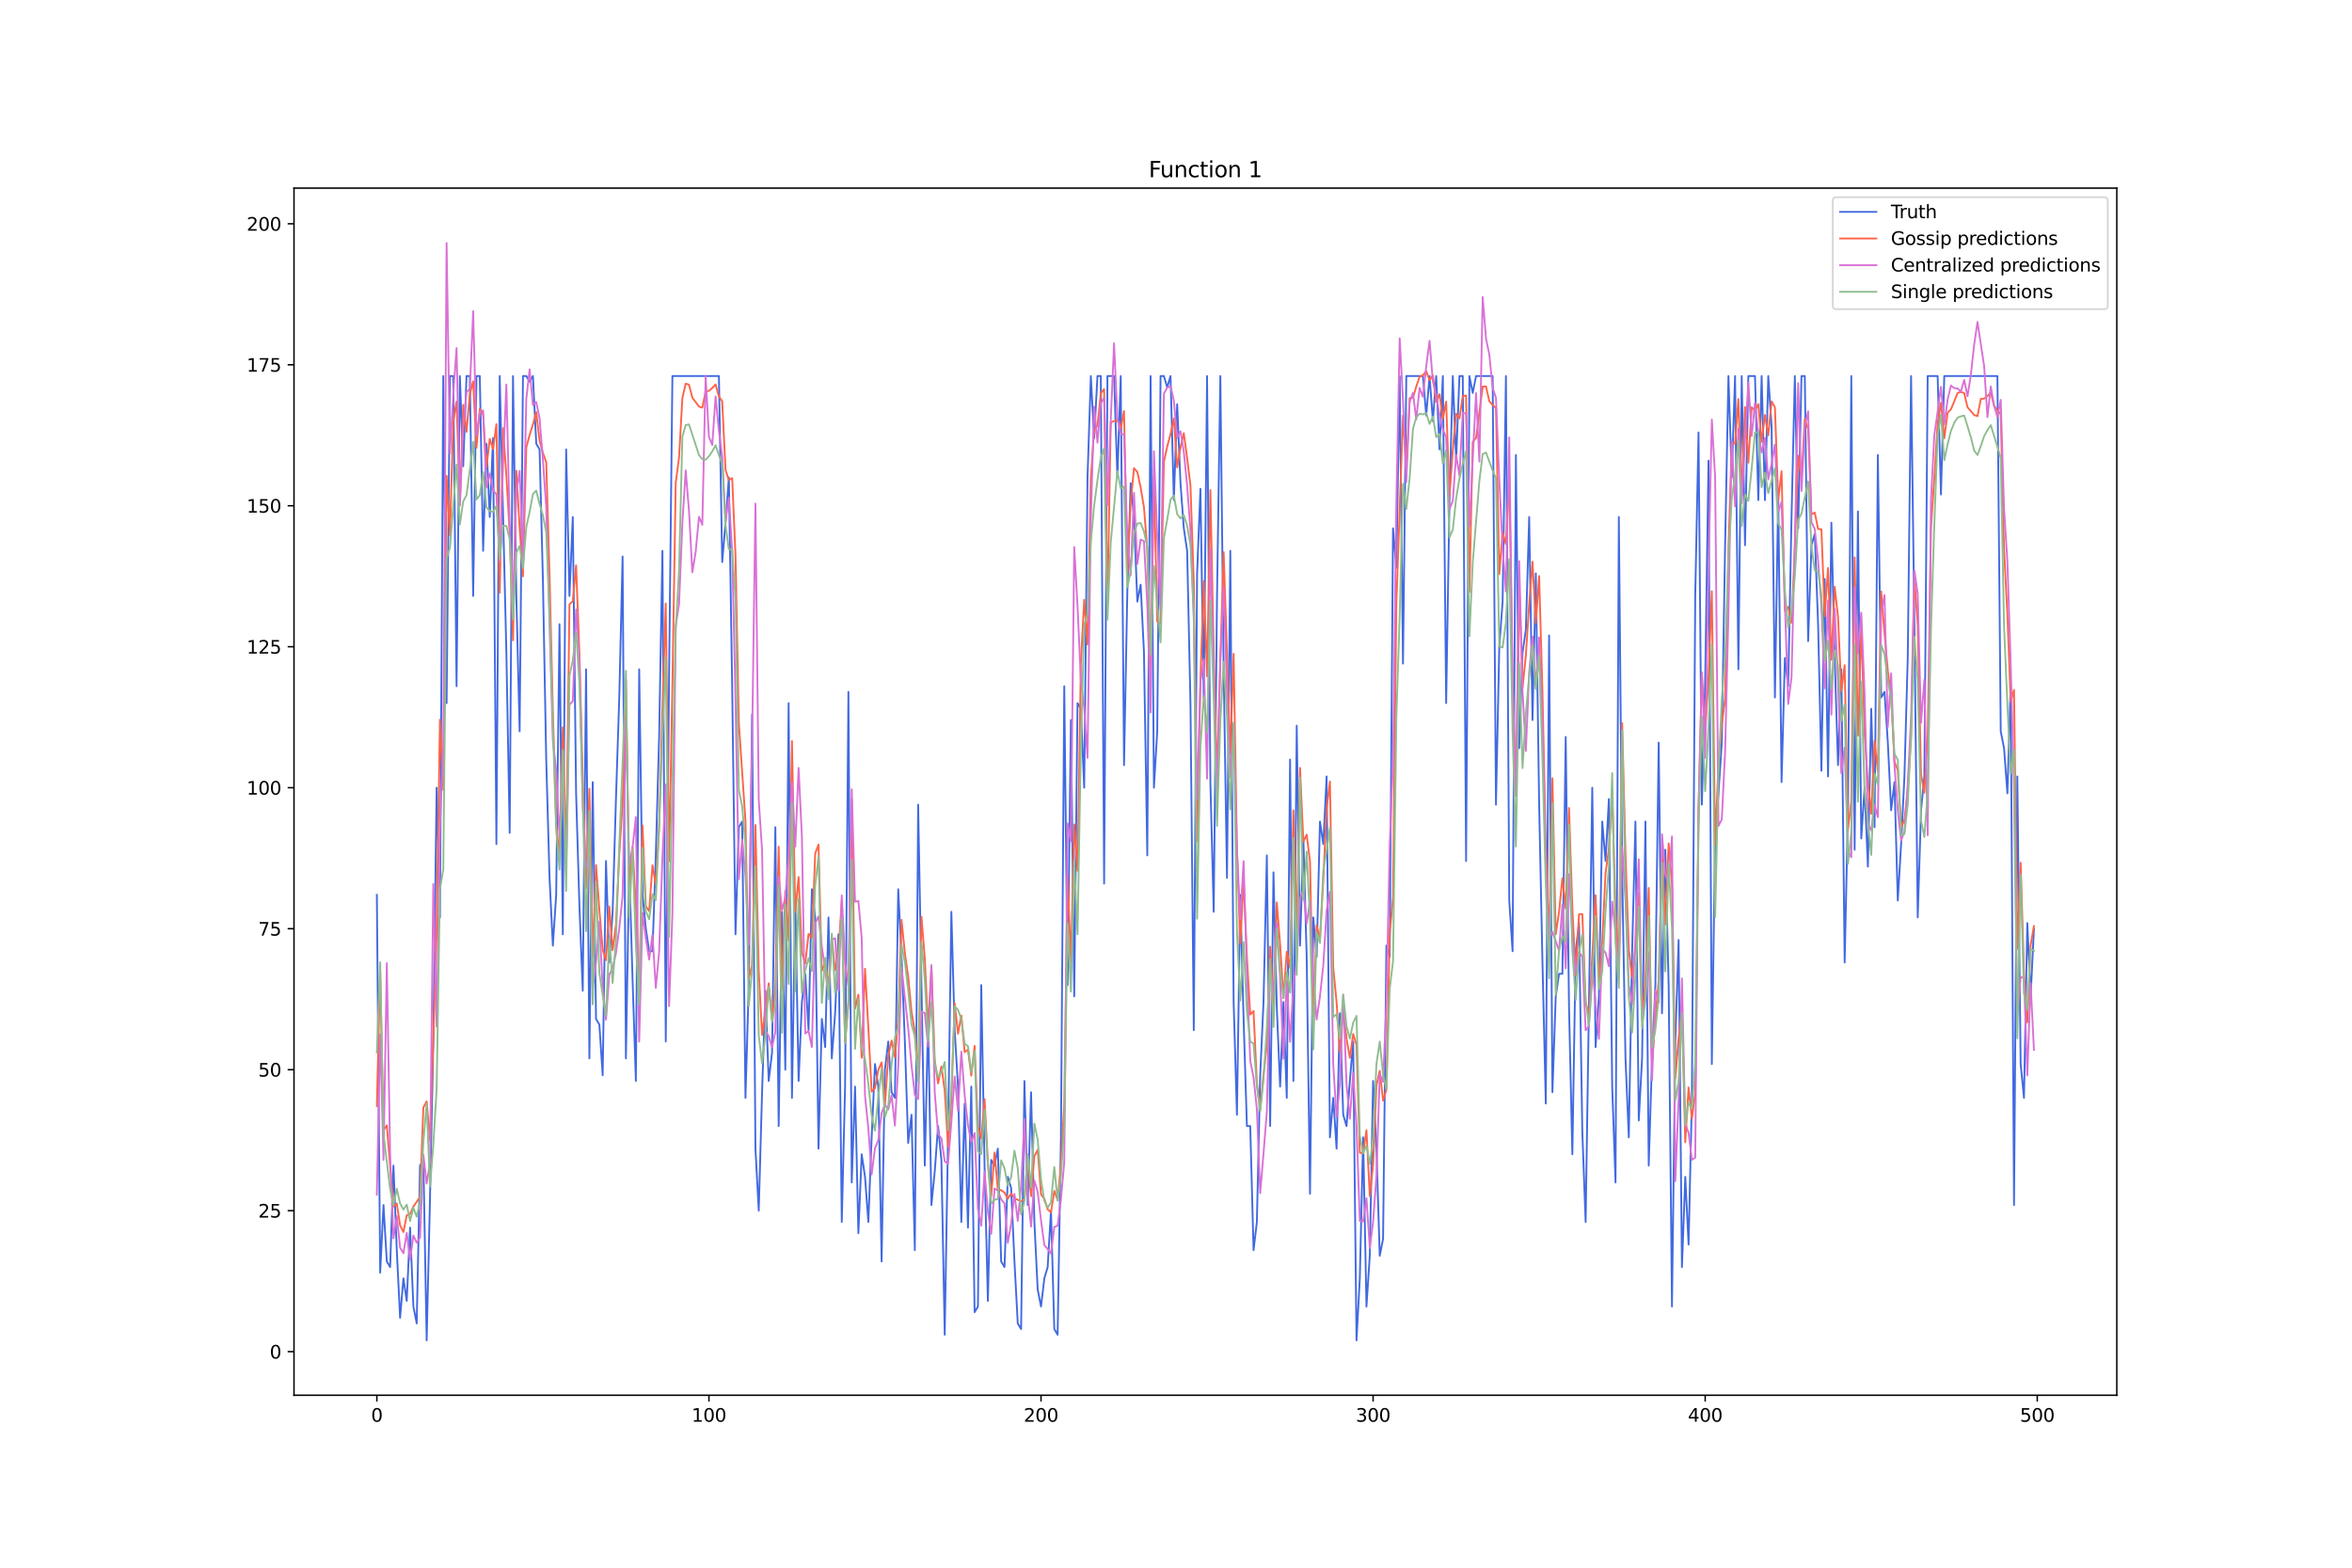 <?xml version="1.0" encoding="utf-8" standalone="no"?>
<!DOCTYPE svg PUBLIC "-//W3C//DTD SVG 1.1//EN"
  "http://www.w3.org/Graphics/SVG/1.1/DTD/svg11.dtd">
<svg xmlns:xlink="http://www.w3.org/1999/xlink" width="1296pt" height="864pt" viewBox="0 0 1296 864" xmlns="http://www.w3.org/2000/svg" version="1.1">
 <defs>
  <style type="text/css">*{stroke-linejoin: round; stroke-linecap: butt}</style>
 </defs>
 <g id="figure_1">
  <g id="patch_1">
   <path d="M 0 864 
L 1296 864 
L 1296 0 
L 0 0 
z
" style="fill: #ffffff"/>
  </g>
  <g id="axes_1">
   <g id="patch_2">
    <path d="M 162 768.96 
L 1166.4 768.96 
L 1166.4 103.68 
L 162 103.68 
z
" style="fill: #ffffff"/>
   </g>
   <g id="matplotlib.axis_1">
    <g id="xtick_1">
     <g id="line2d_1">
      <defs>
       <path id="mea1481d436" d="M 0 0 
L 0 3.5 
" style="stroke: #000000; stroke-width: 0.8"/>
      </defs>
      <g>
       <use xlink:href="#mea1481d436" x="207.655" y="768.96" style="stroke: #000000; stroke-width: 0.8"/>
      </g>
     </g>
     <g id="text_1">
      <!-- 0 -->
      <g transform="translate(204.473 783.558) scale(0.1 -0.1)">
       <defs>
        <path id="DejaVuSans-30" d="M 2034 4250 
Q 1547 4250 1301 3770 
Q 1056 3291 1056 2328 
Q 1056 1369 1301 889 
Q 1547 409 2034 409 
Q 2525 409 2770 889 
Q 3016 1369 3016 2328 
Q 3016 3291 2770 3770 
Q 2525 4250 2034 4250 
z
M 2034 4750 
Q 2819 4750 3233 4129 
Q 3647 3509 3647 2328 
Q 3647 1150 3233 529 
Q 2819 -91 2034 -91 
Q 1250 -91 836 529 
Q 422 1150 422 2328 
Q 422 3509 836 4129 
Q 1250 4750 2034 4750 
z
" transform="scale(0.016)"/>
       </defs>
       <use xlink:href="#DejaVuSans-30"/>
      </g>
     </g>
    </g>
    <g id="xtick_2">
     <g id="line2d_2">
      <g>
       <use xlink:href="#mea1481d436" x="390.639" y="768.96" style="stroke: #000000; stroke-width: 0.8"/>
      </g>
     </g>
     <g id="text_2">
      <!-- 100 -->
      <g transform="translate(381.095 783.558) scale(0.1 -0.1)">
       <defs>
        <path id="DejaVuSans-31" d="M 794 531 
L 1825 531 
L 1825 4091 
L 703 3866 
L 703 4441 
L 1819 4666 
L 2450 4666 
L 2450 531 
L 3481 531 
L 3481 0 
L 794 0 
L 794 531 
z
" transform="scale(0.016)"/>
       </defs>
       <use xlink:href="#DejaVuSans-31"/>
       <use xlink:href="#DejaVuSans-30" x="63.623"/>
       <use xlink:href="#DejaVuSans-30" x="127.246"/>
      </g>
     </g>
    </g>
    <g id="xtick_3">
     <g id="line2d_3">
      <g>
       <use xlink:href="#mea1481d436" x="573.623" y="768.96" style="stroke: #000000; stroke-width: 0.8"/>
      </g>
     </g>
     <g id="text_3">
      <!-- 200 -->
      <g transform="translate(564.079 783.558) scale(0.1 -0.1)">
       <defs>
        <path id="DejaVuSans-32" d="M 1228 531 
L 3431 531 
L 3431 0 
L 469 0 
L 469 531 
Q 828 903 1448 1529 
Q 2069 2156 2228 2338 
Q 2531 2678 2651 2914 
Q 2772 3150 2772 3378 
Q 2772 3750 2511 3984 
Q 2250 4219 1831 4219 
Q 1534 4219 1204 4116 
Q 875 4013 500 3803 
L 500 4441 
Q 881 4594 1212 4672 
Q 1544 4750 1819 4750 
Q 2544 4750 2975 4387 
Q 3406 4025 3406 3419 
Q 3406 3131 3298 2873 
Q 3191 2616 2906 2266 
Q 2828 2175 2409 1742 
Q 1991 1309 1228 531 
z
" transform="scale(0.016)"/>
       </defs>
       <use xlink:href="#DejaVuSans-32"/>
       <use xlink:href="#DejaVuSans-30" x="63.623"/>
       <use xlink:href="#DejaVuSans-30" x="127.246"/>
      </g>
     </g>
    </g>
    <g id="xtick_4">
     <g id="line2d_4">
      <g>
       <use xlink:href="#mea1481d436" x="756.607" y="768.96" style="stroke: #000000; stroke-width: 0.8"/>
      </g>
     </g>
     <g id="text_4">
      <!-- 300 -->
      <g transform="translate(747.063 783.558) scale(0.1 -0.1)">
       <defs>
        <path id="DejaVuSans-33" d="M 2597 2516 
Q 3050 2419 3304 2112 
Q 3559 1806 3559 1356 
Q 3559 666 3084 287 
Q 2609 -91 1734 -91 
Q 1441 -91 1130 -33 
Q 819 25 488 141 
L 488 750 
Q 750 597 1062 519 
Q 1375 441 1716 441 
Q 2309 441 2620 675 
Q 2931 909 2931 1356 
Q 2931 1769 2642 2001 
Q 2353 2234 1838 2234 
L 1294 2234 
L 1294 2753 
L 1863 2753 
Q 2328 2753 2575 2939 
Q 2822 3125 2822 3475 
Q 2822 3834 2567 4026 
Q 2313 4219 1838 4219 
Q 1578 4219 1281 4162 
Q 984 4106 628 3988 
L 628 4550 
Q 988 4650 1302 4700 
Q 1616 4750 1894 4750 
Q 2613 4750 3031 4423 
Q 3450 4097 3450 3541 
Q 3450 3153 3228 2886 
Q 3006 2619 2597 2516 
z
" transform="scale(0.016)"/>
       </defs>
       <use xlink:href="#DejaVuSans-33"/>
       <use xlink:href="#DejaVuSans-30" x="63.623"/>
       <use xlink:href="#DejaVuSans-30" x="127.246"/>
      </g>
     </g>
    </g>
    <g id="xtick_5">
     <g id="line2d_5">
      <g>
       <use xlink:href="#mea1481d436" x="939.591" y="768.96" style="stroke: #000000; stroke-width: 0.8"/>
      </g>
     </g>
     <g id="text_5">
      <!-- 400 -->
      <g transform="translate(930.047 783.558) scale(0.1 -0.1)">
       <defs>
        <path id="DejaVuSans-34" d="M 2419 4116 
L 825 1625 
L 2419 1625 
L 2419 4116 
z
M 2253 4666 
L 3047 4666 
L 3047 1625 
L 3713 1625 
L 3713 1100 
L 3047 1100 
L 3047 0 
L 2419 0 
L 2419 1100 
L 313 1100 
L 313 1709 
L 2253 4666 
z
" transform="scale(0.016)"/>
       </defs>
       <use xlink:href="#DejaVuSans-34"/>
       <use xlink:href="#DejaVuSans-30" x="63.623"/>
       <use xlink:href="#DejaVuSans-30" x="127.246"/>
      </g>
     </g>
    </g>
    <g id="xtick_6">
     <g id="line2d_6">
      <g>
       <use xlink:href="#mea1481d436" x="1122.575" y="768.96" style="stroke: #000000; stroke-width: 0.8"/>
      </g>
     </g>
     <g id="text_6">
      <!-- 500 -->
      <g transform="translate(1113.032 783.558) scale(0.1 -0.1)">
       <defs>
        <path id="DejaVuSans-35" d="M 691 4666 
L 3169 4666 
L 3169 4134 
L 1269 4134 
L 1269 2991 
Q 1406 3038 1543 3061 
Q 1681 3084 1819 3084 
Q 2600 3084 3056 2656 
Q 3513 2228 3513 1497 
Q 3513 744 3044 326 
Q 2575 -91 1722 -91 
Q 1428 -91 1123 -41 
Q 819 9 494 109 
L 494 744 
Q 775 591 1075 516 
Q 1375 441 1709 441 
Q 2250 441 2565 725 
Q 2881 1009 2881 1497 
Q 2881 1984 2565 2268 
Q 2250 2553 1709 2553 
Q 1456 2553 1204 2497 
Q 953 2441 691 2322 
L 691 4666 
z
" transform="scale(0.016)"/>
       </defs>
       <use xlink:href="#DejaVuSans-35"/>
       <use xlink:href="#DejaVuSans-30" x="63.623"/>
       <use xlink:href="#DejaVuSans-30" x="127.246"/>
      </g>
     </g>
    </g>
   </g>
   <g id="matplotlib.axis_2">
    <g id="ytick_1">
     <g id="line2d_7">
      <defs>
       <path id="m188a2e7aac" d="M 0 0 
L -3.5 0 
" style="stroke: #000000; stroke-width: 0.8"/>
      </defs>
      <g>
       <use xlink:href="#m188a2e7aac" x="162" y="744.936" style="stroke: #000000; stroke-width: 0.8"/>
      </g>
     </g>
     <g id="text_7">
      <!-- 0 -->
      <g transform="translate(148.637 748.735) scale(0.1 -0.1)">
       <use xlink:href="#DejaVuSans-30"/>
      </g>
     </g>
    </g>
    <g id="ytick_2">
     <g id="line2d_8">
      <g>
       <use xlink:href="#m188a2e7aac" x="162" y="667.236" style="stroke: #000000; stroke-width: 0.8"/>
      </g>
     </g>
     <g id="text_8">
      <!-- 25 -->
      <g transform="translate(142.275 671.035) scale(0.1 -0.1)">
       <use xlink:href="#DejaVuSans-32"/>
       <use xlink:href="#DejaVuSans-35" x="63.623"/>
      </g>
     </g>
    </g>
    <g id="ytick_3">
     <g id="line2d_9">
      <g>
       <use xlink:href="#m188a2e7aac" x="162" y="589.535" style="stroke: #000000; stroke-width: 0.8"/>
      </g>
     </g>
     <g id="text_9">
      <!-- 50 -->
      <g transform="translate(142.275 593.334) scale(0.1 -0.1)">
       <use xlink:href="#DejaVuSans-35"/>
       <use xlink:href="#DejaVuSans-30" x="63.623"/>
      </g>
     </g>
    </g>
    <g id="ytick_4">
     <g id="line2d_10">
      <g>
       <use xlink:href="#m188a2e7aac" x="162" y="511.835" style="stroke: #000000; stroke-width: 0.8"/>
      </g>
     </g>
     <g id="text_10">
      <!-- 75 -->
      <g transform="translate(142.275 515.634) scale(0.1 -0.1)">
       <defs>
        <path id="DejaVuSans-37" d="M 525 4666 
L 3525 4666 
L 3525 4397 
L 1831 0 
L 1172 0 
L 2766 4134 
L 525 4134 
L 525 4666 
z
" transform="scale(0.016)"/>
       </defs>
       <use xlink:href="#DejaVuSans-37"/>
       <use xlink:href="#DejaVuSans-35" x="63.623"/>
      </g>
     </g>
    </g>
    <g id="ytick_5">
     <g id="line2d_11">
      <g>
       <use xlink:href="#m188a2e7aac" x="162" y="434.134" style="stroke: #000000; stroke-width: 0.8"/>
      </g>
     </g>
     <g id="text_11">
      <!-- 100 -->
      <g transform="translate(135.912 437.933) scale(0.1 -0.1)">
       <use xlink:href="#DejaVuSans-31"/>
       <use xlink:href="#DejaVuSans-30" x="63.623"/>
       <use xlink:href="#DejaVuSans-30" x="127.246"/>
      </g>
     </g>
    </g>
    <g id="ytick_6">
     <g id="line2d_12">
      <g>
       <use xlink:href="#m188a2e7aac" x="162" y="356.434" style="stroke: #000000; stroke-width: 0.8"/>
      </g>
     </g>
     <g id="text_12">
      <!-- 125 -->
      <g transform="translate(135.912 360.233) scale(0.1 -0.1)">
       <use xlink:href="#DejaVuSans-31"/>
       <use xlink:href="#DejaVuSans-32" x="63.623"/>
       <use xlink:href="#DejaVuSans-35" x="127.246"/>
      </g>
     </g>
    </g>
    <g id="ytick_7">
     <g id="line2d_13">
      <g>
       <use xlink:href="#m188a2e7aac" x="162" y="278.733" style="stroke: #000000; stroke-width: 0.8"/>
      </g>
     </g>
     <g id="text_13">
      <!-- 150 -->
      <g transform="translate(135.912 282.532) scale(0.1 -0.1)">
       <use xlink:href="#DejaVuSans-31"/>
       <use xlink:href="#DejaVuSans-35" x="63.623"/>
       <use xlink:href="#DejaVuSans-30" x="127.246"/>
      </g>
     </g>
    </g>
    <g id="ytick_8">
     <g id="line2d_14">
      <g>
       <use xlink:href="#m188a2e7aac" x="162" y="201.033" style="stroke: #000000; stroke-width: 0.8"/>
      </g>
     </g>
     <g id="text_14">
      <!-- 175 -->
      <g transform="translate(135.912 204.832) scale(0.1 -0.1)">
       <use xlink:href="#DejaVuSans-31"/>
       <use xlink:href="#DejaVuSans-37" x="63.623"/>
       <use xlink:href="#DejaVuSans-35" x="127.246"/>
      </g>
     </g>
    </g>
    <g id="ytick_9">
     <g id="line2d_15">
      <g>
       <use xlink:href="#m188a2e7aac" x="162" y="123.332" style="stroke: #000000; stroke-width: 0.8"/>
      </g>
     </g>
     <g id="text_15">
      <!-- 200 -->
      <g transform="translate(135.912 127.131) scale(0.1 -0.1)">
       <use xlink:href="#DejaVuSans-32"/>
       <use xlink:href="#DejaVuSans-30" x="63.623"/>
       <use xlink:href="#DejaVuSans-30" x="127.246"/>
      </g>
     </g>
    </g>
   </g>
   <g id="line2d_16">
    <path d="M 207.655 493.186 
L 209.484 701.424 
L 211.314 664.128 
L 213.144 695.208 
L 214.974 698.316 
L 216.804 642.371 
L 218.634 688.992 
L 220.463 726.288 
L 222.293 704.532 
L 224.123 716.964 
L 225.953 676.56 
L 227.783 720.072 
L 229.613 729.396 
L 231.442 642.371 
L 233.272 639.263 
L 235.102 738.72 
L 236.932 661.02 
L 238.762 573.995 
L 240.592 434.134 
L 242.422 505.619 
L 244.251 207.249 
L 246.081 387.514 
L 247.911 207.249 
L 249.741 207.249 
L 251.571 378.19 
L 253.401 207.249 
L 255.23 256.977 
L 257.06 207.249 
L 258.89 207.249 
L 260.72 328.461 
L 262.55 207.249 
L 264.38 207.249 
L 266.209 303.597 
L 268.039 244.545 
L 269.869 284.949 
L 271.699 241.437 
L 273.529 465.214 
L 275.359 207.249 
L 279.018 359.542 
L 280.848 458.998 
L 282.678 207.249 
L 284.508 328.461 
L 286.338 403.054 
L 288.168 207.249 
L 289.997 207.249 
L 291.827 210.357 
L 293.657 207.249 
L 295.487 244.545 
L 297.317 247.653 
L 299.147 319.137 
L 300.976 418.594 
L 302.806 483.862 
L 304.636 521.159 
L 306.466 493.186 
L 308.296 344.002 
L 310.126 514.943 
L 311.956 247.653 
L 313.785 328.461 
L 315.615 284.949 
L 317.445 437.242 
L 319.275 499.403 
L 321.105 546.023 
L 322.935 368.866 
L 324.764 583.319 
L 326.594 431.026 
L 328.424 561.563 
L 330.254 564.671 
L 332.084 592.643 
L 333.914 474.538 
L 335.743 530.483 
L 337.573 502.511 
L 339.403 440.35 
L 341.233 384.406 
L 343.063 306.705 
L 344.893 583.319 
L 346.723 477.646 
L 348.552 539.807 
L 350.382 595.751 
L 352.212 368.866 
L 354.042 493.186 
L 355.872 511.835 
L 357.702 524.267 
L 359.531 524.267 
L 361.361 471.43 
L 363.191 406.162 
L 365.021 303.597 
L 366.851 573.995 
L 368.681 371.974 
L 370.51 207.249 
L 396.128 207.249 
L 397.958 309.813 
L 399.788 288.057 
L 401.618 263.193 
L 403.448 378.19 
L 405.277 514.943 
L 407.107 455.89 
L 408.937 452.782 
L 410.767 605.075 
L 412.597 542.915 
L 414.427 393.73 
L 416.256 633.047 
L 418.086 667.236 
L 419.916 601.967 
L 421.746 546.023 
L 423.576 595.751 
L 425.406 580.211 
L 427.236 455.89 
L 429.065 620.615 
L 430.895 502.511 
L 432.725 589.535 
L 434.555 387.514 
L 436.385 605.075 
L 438.215 496.294 
L 440.044 595.751 
L 441.874 552.239 
L 443.704 536.699 
L 445.534 567.779 
L 447.364 490.078 
L 449.194 505.619 
L 451.023 633.047 
L 452.853 561.563 
L 454.683 577.103 
L 456.513 505.619 
L 458.343 583.319 
L 460.173 558.455 
L 462.003 514.943 
L 463.832 673.452 
L 465.662 598.859 
L 467.492 381.298 
L 469.322 651.695 
L 471.152 598.859 
L 472.982 679.668 
L 474.811 636.155 
L 476.641 648.587 
L 478.471 673.452 
L 480.301 626.831 
L 482.131 586.427 
L 483.961 598.859 
L 485.79 695.208 
L 487.62 589.535 
L 489.45 573.995 
L 491.28 601.967 
L 493.11 605.075 
L 494.94 490.078 
L 496.77 527.375 
L 498.599 573.995 
L 500.429 629.939 
L 502.259 614.399 
L 504.089 688.992 
L 505.919 443.458 
L 509.578 642.371 
L 511.408 561.563 
L 513.238 664.128 
L 515.068 645.479 
L 516.898 620.615 
L 518.728 639.263 
L 520.557 735.612 
L 522.387 626.831 
L 524.217 502.511 
L 526.047 567.779 
L 527.877 598.859 
L 529.707 673.452 
L 531.536 608.183 
L 533.366 676.56 
L 535.196 598.859 
L 537.026 723.18 
L 538.856 720.072 
L 540.686 542.915 
L 542.516 642.371 
L 544.345 716.964 
L 546.175 639.263 
L 548.005 642.371 
L 549.835 633.047 
L 551.665 695.208 
L 553.495 698.316 
L 555.324 648.587 
L 557.154 654.803 
L 558.984 695.208 
L 560.814 729.396 
L 562.644 732.504 
L 564.474 595.751 
L 566.303 664.128 
L 568.133 601.967 
L 569.963 673.452 
L 571.793 710.748 
L 573.623 720.072 
L 575.453 704.532 
L 577.283 698.316 
L 579.112 667.236 
L 580.942 732.504 
L 582.772 735.612 
L 584.602 626.831 
L 586.432 378.19 
L 588.262 542.915 
L 590.091 396.838 
L 591.921 549.131 
L 593.751 387.514 
L 595.581 390.622 
L 597.411 434.134 
L 599.241 263.193 
L 601.07 207.249 
L 602.9 241.437 
L 604.73 207.249 
L 606.56 207.249 
L 608.39 486.97 
L 610.22 207.249 
L 613.879 207.249 
L 615.709 263.193 
L 617.539 207.249 
L 619.369 421.702 
L 621.199 325.353 
L 623.029 266.301 
L 624.858 284.949 
L 626.688 331.569 
L 628.518 322.245 
L 630.348 359.542 
L 632.178 471.43 
L 634.008 207.249 
L 635.837 434.134 
L 637.667 403.054 
L 639.497 207.249 
L 641.327 207.249 
L 643.157 213.465 
L 644.987 207.249 
L 646.817 275.625 
L 648.646 222.789 
L 650.476 266.301 
L 652.306 291.165 
L 654.136 303.597 
L 655.966 387.514 
L 657.796 567.779 
L 659.625 316.029 
L 661.455 269.409 
L 663.285 384.406 
L 665.115 207.249 
L 666.945 431.026 
L 668.775 502.511 
L 670.604 328.461 
L 672.434 207.249 
L 674.264 368.866 
L 676.094 483.862 
L 677.924 303.597 
L 679.754 552.239 
L 681.583 614.399 
L 683.413 493.186 
L 685.243 561.563 
L 687.073 620.615 
L 688.903 620.615 
L 690.733 688.992 
L 692.563 673.452 
L 694.392 592.643 
L 696.222 552.239 
L 698.052 471.43 
L 699.882 620.615 
L 701.712 480.754 
L 703.542 555.347 
L 705.371 598.859 
L 707.201 552.239 
L 709.031 605.075 
L 710.861 418.594 
L 712.691 595.751 
L 714.521 399.946 
L 716.35 521.159 
L 718.18 462.106 
L 720.01 527.375 
L 721.84 657.911 
L 723.67 505.619 
L 725.5 527.375 
L 727.33 452.782 
L 729.159 465.214 
L 730.989 427.918 
L 732.819 626.831 
L 734.649 605.075 
L 736.479 633.047 
L 738.309 558.455 
L 740.138 614.399 
L 741.968 620.615 
L 743.798 595.751 
L 745.628 573.995 
L 747.458 738.72 
L 749.288 704.532 
L 751.117 626.831 
L 752.947 720.072 
L 754.777 692.1 
L 756.607 595.751 
L 758.437 633.047 
L 760.267 692.1 
L 762.097 682.776 
L 763.926 521.159 
L 765.756 527.375 
L 767.586 291.165 
L 769.416 312.921 
L 771.246 207.249 
L 773.076 365.758 
L 774.905 207.249 
L 784.055 207.249 
L 785.884 229.005 
L 787.714 207.249 
L 789.544 232.113 
L 791.374 207.249 
L 793.204 247.653 
L 795.034 207.249 
L 796.864 387.514 
L 798.693 275.625 
L 800.523 207.249 
L 802.353 253.869 
L 804.183 207.249 
L 806.013 207.249 
L 807.843 474.538 
L 809.672 207.249 
L 811.502 216.573 
L 813.332 207.249 
L 822.481 207.249 
L 824.311 443.458 
L 826.141 356.434 
L 827.971 331.569 
L 829.801 207.249 
L 831.63 496.294 
L 833.46 524.267 
L 835.29 250.761 
L 837.12 412.378 
L 838.95 359.542 
L 840.78 347.11 
L 842.61 284.949 
L 844.439 396.838 
L 846.269 316.029 
L 848.099 443.458 
L 849.929 530.483 
L 851.759 608.183 
L 853.589 350.218 
L 855.418 601.967 
L 857.248 549.131 
L 859.078 536.699 
L 860.908 536.699 
L 862.738 406.162 
L 864.568 555.347 
L 866.397 636.155 
L 868.227 524.267 
L 870.057 508.727 
L 871.887 623.723 
L 873.717 673.452 
L 877.377 434.134 
L 879.206 577.103 
L 881.036 549.131 
L 882.866 452.782 
L 884.696 474.538 
L 886.526 440.35 
L 888.356 598.859 
L 890.185 651.695 
L 892.015 284.949 
L 893.845 480.754 
L 895.675 583.319 
L 897.505 626.831 
L 899.335 524.267 
L 901.164 452.782 
L 902.994 617.507 
L 904.824 583.319 
L 906.654 452.782 
L 908.484 642.371 
L 910.314 583.319 
L 912.144 542.915 
L 913.973 409.27 
L 915.803 558.455 
L 917.633 468.322 
L 919.463 542.915 
L 921.293 720.072 
L 923.123 573.995 
L 924.952 518.051 
L 926.782 698.316 
L 928.612 648.587 
L 930.442 685.884 
L 932.272 605.075 
L 934.102 328.461 
L 935.931 238.329 
L 937.761 443.458 
L 939.591 375.082 
L 941.421 253.869 
L 943.251 586.427 
L 945.081 462.106 
L 946.911 437.242 
L 948.74 409.27 
L 950.57 300.489 
L 952.4 207.249 
L 954.23 263.193 
L 956.06 207.249 
L 957.89 368.866 
L 959.719 207.249 
L 961.549 300.489 
L 963.379 207.249 
L 967.039 207.249 
L 968.869 275.625 
L 970.698 207.249 
L 972.528 275.625 
L 974.358 207.249 
L 976.188 235.221 
L 978.018 384.406 
L 979.848 272.517 
L 981.678 431.026 
L 983.507 362.65 
L 985.337 378.19 
L 987.167 284.949 
L 988.997 207.249 
L 990.827 291.165 
L 992.657 207.249 
L 994.486 207.249 
L 996.316 353.326 
L 998.146 300.489 
L 999.976 294.273 
L 1001.806 344.002 
L 1003.636 424.81 
L 1005.465 319.137 
L 1007.295 427.918 
L 1009.125 288.057 
L 1010.955 362.65 
L 1012.785 421.702 
L 1014.615 368.866 
L 1016.444 530.483 
L 1018.274 446.566 
L 1020.104 207.249 
L 1021.934 468.322 
L 1023.764 281.841 
L 1025.594 462.106 
L 1027.424 434.134 
L 1029.253 477.646 
L 1031.083 390.622 
L 1032.913 455.89 
L 1034.743 250.761 
L 1036.573 384.406 
L 1038.403 381.298 
L 1040.232 409.27 
L 1042.062 446.566 
L 1043.892 431.026 
L 1045.722 496.294 
L 1047.552 465.214 
L 1049.382 427.918 
L 1051.211 362.65 
L 1053.041 207.249 
L 1054.871 344.002 
L 1056.701 505.619 
L 1058.531 446.566 
L 1060.361 427.918 
L 1062.191 207.249 
L 1067.68 207.249 
L 1069.51 272.517 
L 1071.34 207.249 
L 1100.617 207.249 
L 1102.447 403.054 
L 1104.277 412.378 
L 1106.107 437.242 
L 1107.937 378.19 
L 1109.766 664.128 
L 1111.596 427.918 
L 1113.426 586.427 
L 1115.256 605.075 
L 1117.086 508.727 
L 1118.916 549.131 
L 1120.745 511.835 
L 1120.745 511.835 
" clip-path="url(#p9f637f1045)" style="fill: none; stroke: #4169e1; stroke-linecap: square"/>
   </g>
   <g id="line2d_17">
    <path d="M 207.655 609.621 
L 209.484 535.358 
L 211.314 622.95 
L 213.144 620.187 
L 216.804 664.979 
L 218.634 663.213 
L 220.463 675.342 
L 222.293 679.041 
L 224.123 669.789 
L 225.953 669.085 
L 227.783 665.011 
L 231.442 659.636 
L 233.272 610.393 
L 235.102 607.023 
L 236.932 628.362 
L 238.762 572.852 
L 240.592 512.44 
L 242.422 396.647 
L 244.251 435.318 
L 246.081 262.254 
L 247.911 295.108 
L 249.741 232.46 
L 251.571 221.285 
L 253.401 278.163 
L 255.23 223.146 
L 257.06 237.991 
L 258.89 217.158 
L 260.72 210.132 
L 262.55 246.776 
L 264.38 225.382 
L 266.209 228.551 
L 268.039 257.598 
L 269.869 241.879 
L 271.699 247.47 
L 273.529 233.745 
L 275.359 326.707 
L 277.189 235.939 
L 279.018 262.034 
L 280.848 293.716 
L 282.678 352.913 
L 284.508 259.477 
L 286.338 290.816 
L 288.168 317.644 
L 289.997 246.627 
L 291.827 239.747 
L 293.657 233.936 
L 295.487 227.12 
L 297.317 242.967 
L 299.147 249.533 
L 300.976 254.779 
L 302.806 316.946 
L 304.636 391.337 
L 306.466 454.318 
L 308.296 471.619 
L 310.126 400.898 
L 311.956 472.046 
L 313.785 333.059 
L 315.615 331.377 
L 317.445 311.609 
L 319.275 360.322 
L 321.105 429.292 
L 322.935 489.485 
L 324.764 434.67 
L 326.594 527.368 
L 328.424 476.764 
L 330.254 501.354 
L 332.084 523.364 
L 333.914 529.224 
L 335.743 499.604 
L 337.573 523.699 
L 339.403 509.66 
L 341.233 470.863 
L 343.063 442.878 
L 344.893 374.69 
L 346.723 487.864 
L 348.552 466.757 
L 350.382 498.678 
L 352.212 551.489 
L 354.042 454.87 
L 355.872 499.482 
L 357.702 502.138 
L 359.531 476.88 
L 361.361 487.674 
L 363.191 454.956 
L 365.021 390.531 
L 366.851 332.595 
L 368.681 474.696 
L 370.51 378.163 
L 372.34 266.127 
L 374.17 252.063 
L 376 219.437 
L 377.83 211.447 
L 379.66 212.005 
L 381.489 219.147 
L 385.149 224.048 
L 386.979 224.684 
L 388.809 215.781 
L 390.639 215.439 
L 392.469 213.828 
L 394.298 211.838 
L 396.128 218.511 
L 397.958 221.194 
L 399.788 259.061 
L 401.618 264.592 
L 403.448 263.526 
L 405.277 306.28 
L 407.107 398.369 
L 410.767 452.373 
L 412.597 539.414 
L 414.427 531.841 
L 416.256 454.664 
L 418.086 535.102 
L 419.916 570.39 
L 421.746 556.721 
L 423.576 541.934 
L 425.406 561.567 
L 427.236 543.696 
L 429.065 466.624 
L 430.895 545.66 
L 432.725 491.078 
L 434.555 518.461 
L 436.385 408.424 
L 438.215 502.55 
L 440.044 483.382 
L 441.874 525.076 
L 443.704 531.023 
L 445.534 514.709 
L 447.364 516.883 
L 449.194 470.39 
L 451.023 465.45 
L 452.853 535.143 
L 454.683 530.218 
L 456.513 543.421 
L 458.343 516.76 
L 460.173 534.783 
L 462.003 524.9 
L 463.832 496.583 
L 465.662 574.273 
L 467.492 553.085 
L 469.322 440.388 
L 471.152 555.886 
L 472.982 548.194 
L 474.811 582.961 
L 476.641 533.904 
L 478.471 566.413 
L 480.301 601.642 
L 482.131 599.747 
L 483.961 589.663 
L 485.79 585.513 
L 487.62 609.101 
L 489.45 582.073 
L 491.28 573.463 
L 493.11 582.702 
L 494.94 561.251 
L 496.77 506.952 
L 498.599 525.282 
L 500.429 538.118 
L 502.259 557.488 
L 504.089 568.817 
L 505.919 592.54 
L 507.749 505.308 
L 509.578 528.322 
L 511.408 566.483 
L 513.238 532.644 
L 515.068 584.406 
L 516.898 597.116 
L 518.728 587.785 
L 520.557 600.904 
L 522.387 632.095 
L 524.217 606.58 
L 526.047 553.006 
L 527.877 569.673 
L 529.707 559.699 
L 531.536 579.857 
L 533.366 578.477 
L 535.196 592.824 
L 537.026 576.404 
L 538.856 621.149 
L 540.686 627.323 
L 542.516 605.722 
L 544.345 640.89 
L 546.175 659.411 
L 548.005 635.174 
L 549.835 655.634 
L 551.665 655.962 
L 553.495 657.264 
L 555.324 660.648 
L 557.154 657.767 
L 558.984 660.398 
L 562.644 662.078 
L 564.474 660.901 
L 566.303 638.494 
L 568.133 659.258 
L 569.963 637.168 
L 571.793 633.766 
L 573.623 658.275 
L 575.453 660.679 
L 577.283 666.516 
L 579.112 668.18 
L 580.942 656.378 
L 582.772 661.388 
L 584.602 641.968 
L 586.432 607.964 
L 588.262 481.996 
L 590.091 530.474 
L 591.921 454.353 
L 593.751 479.91 
L 595.581 365.734 
L 597.411 330.536 
L 599.241 355.186 
L 601.07 263.336 
L 602.9 237.148 
L 604.73 234.57 
L 606.56 216.775 
L 608.39 214.426 
L 610.22 333.224 
L 612.05 232.853 
L 613.879 232.028 
L 615.709 231.571 
L 617.539 236.27 
L 619.369 226.55 
L 621.199 316.546 
L 623.029 276.871 
L 624.858 258.015 
L 626.688 260.1 
L 628.518 268.613 
L 630.348 279.631 
L 632.178 302.699 
L 634.008 372.973 
L 635.837 262.678 
L 637.667 342.556 
L 639.497 343.736 
L 641.327 254.514 
L 643.157 246.118 
L 644.987 239.204 
L 646.817 230.617 
L 648.646 257.62 
L 650.476 246.56 
L 652.306 238.723 
L 654.136 252.541 
L 655.966 267.527 
L 657.796 320.808 
L 659.625 463.621 
L 661.455 375.129 
L 663.285 320.267 
L 665.115 372.768 
L 666.945 270.089 
L 668.775 360.071 
L 670.604 428.575 
L 672.434 362.781 
L 674.264 304.336 
L 677.924 415.414 
L 679.754 360.331 
L 681.583 467.373 
L 683.413 520.157 
L 685.243 485.079 
L 687.073 527.151 
L 688.903 559.182 
L 690.733 557.201 
L 692.563 596.843 
L 694.392 611.47 
L 696.222 592.161 
L 698.052 576.547 
L 699.882 521.731 
L 701.712 552.916 
L 703.542 497.367 
L 705.371 520.622 
L 707.201 550.099 
L 709.031 524.551 
L 710.861 533.522 
L 712.691 446.641 
L 714.521 514.317 
L 716.35 423.207 
L 718.18 463.818 
L 720.01 460.007 
L 721.84 474.777 
L 723.67 561.887 
L 725.5 510.059 
L 727.33 517.599 
L 729.159 485.097 
L 730.989 445.623 
L 732.819 430.733 
L 734.649 533.194 
L 736.479 552.373 
L 738.309 579.827 
L 740.138 554.521 
L 741.968 572.456 
L 743.798 583.05 
L 745.628 569.87 
L 747.458 575.797 
L 749.288 635.397 
L 751.117 635.441 
L 752.947 622.862 
L 754.777 659.171 
L 756.607 641.698 
L 758.437 598.156 
L 760.267 590.165 
L 762.097 606.525 
L 763.926 600.588 
L 765.756 514.485 
L 767.586 494.429 
L 769.416 332.642 
L 773.076 229.041 
L 774.905 258.379 
L 776.735 219.459 
L 778.565 219.182 
L 780.395 213.032 
L 782.225 207.595 
L 784.055 206.821 
L 785.884 204.558 
L 787.714 209.547 
L 789.544 206.881 
L 791.374 221.42 
L 793.204 217.307 
L 795.034 230.787 
L 796.864 221.332 
L 798.693 273.201 
L 800.523 248.04 
L 802.353 228.011 
L 804.183 230.598 
L 806.013 218.307 
L 807.843 217.973 
L 809.672 326.316 
L 811.502 243.655 
L 813.332 241.369 
L 816.992 213.044 
L 818.822 212.983 
L 820.651 221.141 
L 822.481 223.174 
L 824.311 224.942 
L 826.141 316.389 
L 827.971 293.649 
L 829.801 299.848 
L 831.63 261.485 
L 833.46 378.099 
L 835.29 438.677 
L 837.12 323.445 
L 838.95 379.086 
L 840.78 361.327 
L 842.61 333.025 
L 844.439 309.54 
L 846.269 343.321 
L 848.099 317.458 
L 849.929 381.394 
L 851.759 465.585 
L 853.589 518.523 
L 855.418 428.902 
L 857.248 514.96 
L 859.078 502.475 
L 860.908 483.984 
L 862.738 500.672 
L 864.568 445.301 
L 866.397 500.195 
L 868.227 537.56 
L 870.057 503.925 
L 871.887 503.755 
L 873.717 551.894 
L 875.547 560.129 
L 879.206 493.402 
L 881.036 541.074 
L 882.866 519.214 
L 884.696 481.031 
L 886.526 468.035 
L 888.356 437.894 
L 890.185 502.182 
L 892.015 531.001 
L 893.845 398.563 
L 895.675 470.864 
L 897.505 523.542 
L 899.335 538.627 
L 901.164 522.561 
L 902.994 492.2 
L 904.824 562.168 
L 906.654 539.835 
L 908.484 489.396 
L 910.314 585.999 
L 912.144 561.33 
L 913.973 540.167 
L 915.803 468.934 
L 917.633 509.498 
L 919.463 464.81 
L 921.293 486.765 
L 923.123 594.43 
L 924.952 572.307 
L 926.782 555.862 
L 928.612 629.565 
L 930.442 599.32 
L 932.272 616.518 
L 934.102 602.304 
L 935.931 445.937 
L 937.761 371.838 
L 939.591 402.974 
L 941.421 373.755 
L 943.251 325.851 
L 945.081 465.58 
L 946.911 420.33 
L 948.74 398.943 
L 950.57 385.476 
L 952.4 302.91 
L 954.23 244.593 
L 956.06 244.387 
L 957.89 219.933 
L 959.719 272.782 
L 961.549 224.314 
L 963.379 254.994 
L 965.209 224.449 
L 967.039 226.335 
L 968.869 222.735 
L 970.698 243.554 
L 972.528 228.718 
L 974.358 239.978 
L 976.188 221.21 
L 978.018 224.5 
L 979.848 275.636 
L 981.678 259.724 
L 983.507 336.519 
L 985.337 334.41 
L 987.167 343.304 
L 988.997 301.424 
L 990.827 251.193 
L 992.657 264.106 
L 994.486 230.943 
L 996.316 236.491 
L 998.146 283.477 
L 999.976 282.502 
L 1001.806 291.533 
L 1003.636 291.72 
L 1005.465 339.6 
L 1007.295 313.055 
L 1009.125 363.606 
L 1010.955 323.389 
L 1012.785 339.952 
L 1014.615 380.873 
L 1016.444 366.583 
L 1018.274 457.186 
L 1020.104 441.424 
L 1021.934 307.186 
L 1023.764 405.504 
L 1025.594 345.608 
L 1027.424 404.695 
L 1029.253 431.156 
L 1031.083 448.56 
L 1032.913 408.299 
L 1034.743 425.231 
L 1036.573 325.993 
L 1038.403 349.128 
L 1040.232 369.666 
L 1042.062 384.128 
L 1043.892 419.727 
L 1045.722 424.524 
L 1047.552 456.082 
L 1049.382 451.915 
L 1051.211 435.626 
L 1053.041 406.606 
L 1054.871 318.606 
L 1056.701 343.685 
L 1058.531 426.738 
L 1060.361 436.934 
L 1062.191 406.834 
L 1064.02 290.391 
L 1065.85 263.587 
L 1067.68 233.321 
L 1069.51 222.029 
L 1071.34 241.536 
L 1073.17 227.385 
L 1074.999 225.561 
L 1076.829 221.231 
L 1078.659 216.579 
L 1080.489 216.016 
L 1082.319 216.672 
L 1084.149 224.452 
L 1087.808 228.717 
L 1089.638 229.361 
L 1091.468 219.832 
L 1093.298 219.691 
L 1095.128 218.294 
L 1096.958 216.28 
L 1098.787 223.679 
L 1102.447 228.289 
L 1104.277 302.807 
L 1106.107 338.453 
L 1107.937 386.74 
L 1109.766 380.185 
L 1111.596 522.879 
L 1113.426 475.495 
L 1115.256 536.41 
L 1117.086 563.484 
L 1118.916 520.959 
L 1120.745 510.368 
L 1120.745 510.368 
" clip-path="url(#p9f637f1045)" style="fill: none; stroke: #ff6347; stroke-linecap: square"/>
   </g>
   <g id="line2d_18">
    <path d="M 207.655 658.375 
L 209.484 569.988 
L 211.314 639.254 
L 213.144 530.794 
L 214.974 636.51 
L 216.804 682.47 
L 218.634 670.217 
L 220.463 687.633 
L 222.293 690.727 
L 224.123 679.417 
L 225.953 694.274 
L 227.783 680.959 
L 229.613 684.905 
L 231.442 682.108 
L 233.272 636.343 
L 235.102 652.285 
L 236.932 640.613 
L 238.762 487.255 
L 240.592 565.815 
L 242.422 456.335 
L 244.251 410.96 
L 246.081 133.92 
L 247.911 249.974 
L 249.741 217.451 
L 251.571 191.776 
L 253.401 278.727 
L 255.23 235.678 
L 257.06 216.196 
L 258.89 214.399 
L 260.72 171.525 
L 262.55 240.073 
L 264.38 227.082 
L 266.209 226.197 
L 268.039 268.559 
L 269.869 260.952 
L 271.699 270.262 
L 273.529 272.352 
L 275.359 309.066 
L 277.189 256.392 
L 279.018 211.915 
L 280.848 288.754 
L 282.678 330.717 
L 284.508 271.359 
L 286.338 259.502 
L 288.168 307.681 
L 289.997 219.938 
L 291.827 203.576 
L 293.657 223.208 
L 295.487 221.647 
L 297.317 230.503 
L 299.147 253.45 
L 300.976 279.161 
L 304.636 408.174 
L 306.466 424.384 
L 308.296 461.31 
L 310.126 423.327 
L 311.956 481.379 
L 313.785 388.481 
L 315.615 386.383 
L 317.445 335.849 
L 319.275 364.26 
L 321.105 443.78 
L 322.935 478.316 
L 324.764 471.32 
L 326.594 544.405 
L 328.424 530.416 
L 330.254 507.842 
L 332.084 544.149 
L 333.914 561.971 
L 335.743 537.131 
L 337.573 533.395 
L 339.403 525.408 
L 341.233 511.696 
L 343.063 493.752 
L 344.893 397.141 
L 346.723 476.617 
L 348.552 467.034 
L 350.382 450.333 
L 352.212 574.048 
L 354.042 503.084 
L 355.872 517.203 
L 357.702 528.856 
L 359.531 515.067 
L 361.361 544.47 
L 363.191 524.727 
L 365.021 472.63 
L 366.851 432.332 
L 368.681 554.486 
L 370.51 503.666 
L 372.34 344.962 
L 374.17 332.847 
L 376 288.404 
L 377.83 259.272 
L 379.66 281.531 
L 381.489 315.395 
L 383.319 304.22 
L 385.149 284.839 
L 386.979 289.217 
L 388.809 207.233 
L 390.639 240.772 
L 392.469 245.271 
L 394.298 218.471 
L 396.128 237.529 
L 397.958 251.483 
L 399.788 287.374 
L 401.618 274.185 
L 403.448 303.542 
L 405.277 384.882 
L 407.107 484.586 
L 408.937 462.794 
L 410.767 482.538 
L 412.597 520.75 
L 414.427 408.833 
L 416.256 277.554 
L 418.086 440.953 
L 419.916 468.581 
L 421.746 568.02 
L 423.576 571.068 
L 425.406 577.198 
L 427.236 568.607 
L 429.065 483.22 
L 430.895 501.603 
L 432.725 494.689 
L 434.555 472.19 
L 436.385 431.135 
L 438.215 466.628 
L 440.044 423.214 
L 441.874 461.356 
L 443.704 569.579 
L 445.534 568.27 
L 447.364 577.062 
L 449.194 508.802 
L 451.023 505.102 
L 452.853 521.678 
L 454.683 534.052 
L 456.513 549.064 
L 458.343 517.804 
L 460.173 517.15 
L 462.003 545.812 
L 463.832 493.482 
L 465.662 531.011 
L 467.492 543.117 
L 469.322 435.02 
L 471.152 496.963 
L 472.982 496.573 
L 474.811 516.956 
L 476.641 603.961 
L 478.471 621.9 
L 480.301 647.293 
L 482.131 632.928 
L 483.961 628.368 
L 485.79 613.421 
L 487.62 608.804 
L 489.45 611.51 
L 491.28 603.661 
L 493.11 620.399 
L 494.94 587.815 
L 496.77 533.098 
L 500.429 566.505 
L 502.259 587.084 
L 504.089 603.439 
L 505.919 605.693 
L 507.749 557.52 
L 509.578 558.32 
L 511.408 576.824 
L 513.238 531.853 
L 515.068 602.327 
L 516.898 624.997 
L 518.728 627.389 
L 520.557 639.976 
L 522.387 641.518 
L 524.217 618.375 
L 526.047 593.276 
L 527.877 612.247 
L 529.707 579.589 
L 531.536 603.449 
L 533.366 620.173 
L 535.196 629.509 
L 537.026 624.457 
L 538.856 666.184 
L 540.686 675.555 
L 542.516 645.673 
L 544.345 667.736 
L 546.175 680.008 
L 548.005 655.059 
L 549.835 656.151 
L 551.665 661.026 
L 553.495 663.153 
L 555.324 684.952 
L 557.154 674.444 
L 558.984 657.97 
L 560.814 672.905 
L 562.644 653.958 
L 564.474 616.683 
L 566.303 657.806 
L 568.133 676.035 
L 569.963 650.699 
L 571.793 656.913 
L 573.623 672.542 
L 575.453 686.186 
L 577.283 688.374 
L 579.112 690.876 
L 580.942 676.223 
L 582.772 675.496 
L 584.602 660.961 
L 586.432 640.436 
L 588.262 453.782 
L 590.091 463.653 
L 591.921 301.499 
L 593.751 334.042 
L 595.581 375.152 
L 597.411 390.011 
L 599.241 417.732 
L 601.07 286.479 
L 602.9 224.108 
L 604.73 243.984 
L 606.56 222.255 
L 608.39 219.261 
L 610.22 278.094 
L 612.05 231.407 
L 613.879 189.193 
L 615.709 230.166 
L 617.539 239.297 
L 619.369 239.321 
L 621.199 296.383 
L 623.029 317.052 
L 624.858 271.594 
L 626.688 310.847 
L 628.518 297.357 
L 630.348 298.208 
L 632.178 332.995 
L 634.008 392.727 
L 635.837 248.696 
L 637.667 296.056 
L 639.497 335.529 
L 641.327 217.03 
L 643.157 213.567 
L 644.987 212.843 
L 646.817 220.801 
L 648.646 241.268 
L 650.476 237.722 
L 652.306 248.856 
L 654.136 267.863 
L 655.966 292.171 
L 657.796 341.765 
L 659.625 440.958 
L 661.455 376.041 
L 663.285 363.277 
L 665.115 429.152 
L 666.945 302.639 
L 670.604 439.456 
L 672.434 363.674 
L 674.264 323.566 
L 676.094 381.399 
L 677.924 428.412 
L 679.754 398.767 
L 681.583 468.093 
L 683.413 506.696 
L 685.243 474.626 
L 687.073 536.534 
L 688.903 584.513 
L 690.733 593.866 
L 692.563 611.368 
L 694.392 657.521 
L 696.222 635.753 
L 698.052 612.573 
L 699.882 533.926 
L 701.712 548.391 
L 703.542 509.02 
L 705.371 539.167 
L 707.201 583.512 
L 709.031 540.497 
L 710.861 574.166 
L 712.691 542.424 
L 714.521 529.988 
L 716.35 494.827 
L 718.18 490.649 
L 720.01 509.047 
L 721.84 496.425 
L 723.67 538.246 
L 725.5 561.904 
L 727.33 549.147 
L 729.159 532.011 
L 730.989 501.888 
L 732.819 491.449 
L 734.649 586.665 
L 736.479 615.677 
L 738.309 597.421 
L 740.138 548.402 
L 741.968 597.696 
L 743.798 616.58 
L 745.628 591.444 
L 747.458 620.545 
L 749.288 672.926 
L 751.117 673.153 
L 752.947 660.305 
L 754.777 687.838 
L 756.607 673.412 
L 758.437 648.333 
L 760.267 591.988 
L 762.097 596.211 
L 763.926 553.027 
L 765.756 465.432 
L 767.586 420.275 
L 769.416 276.612 
L 771.246 186.443 
L 773.076 220.626 
L 774.905 265.655 
L 776.735 221.568 
L 778.565 216.49 
L 780.395 231.192 
L 782.225 213.778 
L 784.055 218.633 
L 785.884 201.843 
L 787.714 187.84 
L 789.544 210.306 
L 791.374 217.421 
L 793.204 228.701 
L 795.034 236.817 
L 796.864 240.907 
L 798.693 280.655 
L 800.523 275.958 
L 802.353 250.623 
L 804.183 262.202 
L 806.013 227.471 
L 807.843 227.985 
L 809.672 289.829 
L 813.332 216.658 
L 815.162 254.38 
L 816.992 163.735 
L 818.822 186.625 
L 820.651 195.451 
L 822.481 213.665 
L 824.311 219.362 
L 826.141 264.469 
L 827.971 302.047 
L 829.801 325.962 
L 831.63 241.031 
L 833.46 374.291 
L 835.29 438.442 
L 837.12 309.252 
L 838.95 380.906 
L 840.78 413.859 
L 842.61 370.696 
L 844.439 350.807 
L 846.269 378.423 
L 848.099 351.295 
L 849.929 396.817 
L 851.759 479.311 
L 853.589 516.271 
L 855.418 513.674 
L 857.248 518.661 
L 859.078 524.038 
L 860.908 498.722 
L 862.738 533.637 
L 864.568 481.682 
L 866.397 516.127 
L 868.227 536.529 
L 870.057 524.511 
L 871.887 527.342 
L 873.717 567.807 
L 875.547 565.702 
L 877.377 532.591 
L 879.206 553.255 
L 881.036 572.574 
L 882.866 522.683 
L 884.696 525.132 
L 886.526 532.473 
L 888.356 496.94 
L 890.185 513.866 
L 892.015 539.091 
L 893.845 466.542 
L 895.675 495.755 
L 897.505 542.693 
L 899.335 553.628 
L 901.164 516.05 
L 902.994 473.577 
L 904.824 561.101 
L 906.654 550.809 
L 908.484 524.797 
L 910.314 595.415 
L 912.144 545.893 
L 913.973 552.584 
L 915.803 459.749 
L 917.633 482.052 
L 919.463 487.385 
L 921.293 460.99 
L 923.123 650.982 
L 924.952 606.658 
L 926.782 539.21 
L 928.612 619.193 
L 930.442 624.339 
L 932.272 639.191 
L 934.102 638.003 
L 935.931 446.626 
L 937.761 370.467 
L 939.591 417.711 
L 941.421 313.027 
L 943.251 231.222 
L 945.081 263.185 
L 946.911 455.175 
L 948.74 451.652 
L 950.57 414.488 
L 952.4 338.068 
L 954.23 242.657 
L 956.06 279.016 
L 957.89 236.17 
L 959.719 277.557 
L 961.549 242.931 
L 963.379 210.59 
L 965.209 240.27 
L 967.039 221.921 
L 968.869 238.934 
L 970.698 249.354 
L 972.528 241.419 
L 974.358 264.194 
L 976.188 255.628 
L 978.018 245.072 
L 979.848 282.225 
L 981.678 276.629 
L 985.337 387.962 
L 987.167 373.269 
L 988.997 297.953 
L 990.827 211.127 
L 992.657 270.548 
L 994.486 235.14 
L 996.316 226.648 
L 998.146 287.756 
L 999.976 291.597 
L 1001.806 309.012 
L 1003.636 334.032 
L 1005.465 379.33 
L 1007.295 330.905 
L 1009.125 393.875 
L 1010.955 335.514 
L 1012.785 376.868 
L 1014.615 426.161 
L 1016.444 412.047 
L 1018.274 469.005 
L 1020.104 472.485 
L 1021.934 323.575 
L 1023.764 359.989 
L 1025.594 337.671 
L 1027.424 381.909 
L 1029.253 454.3 
L 1031.083 457.624 
L 1032.913 443.559 
L 1034.743 450.398 
L 1036.573 337.799 
L 1038.403 327.925 
L 1040.232 400.692 
L 1042.062 371.059 
L 1043.892 421.908 
L 1045.722 446.647 
L 1047.552 463.289 
L 1049.382 458.238 
L 1051.211 431.74 
L 1053.041 395.359 
L 1054.871 314.352 
L 1056.701 327.412 
L 1058.531 398.398 
L 1060.361 374.525 
L 1062.191 460.301 
L 1064.02 275.439 
L 1065.85 239.733 
L 1067.68 226.95 
L 1069.51 213.18 
L 1071.34 233.852 
L 1073.17 220.261 
L 1074.999 212.468 
L 1076.829 213.909 
L 1078.659 214.092 
L 1080.489 215.822 
L 1082.319 209.356 
L 1084.149 218.426 
L 1085.978 206.704 
L 1087.808 189.947 
L 1089.638 177.429 
L 1093.298 201.774 
L 1095.128 229.906 
L 1096.958 213.007 
L 1098.787 223.578 
L 1100.617 229.831 
L 1102.447 220.379 
L 1104.277 280.405 
L 1106.107 309.413 
L 1107.937 365.595 
L 1109.766 434.254 
L 1111.596 560.265 
L 1113.426 538.426 
L 1115.256 538.988 
L 1117.086 592.748 
L 1118.916 541.904 
L 1120.745 578.651 
L 1120.745 578.651 
" clip-path="url(#p9f637f1045)" style="fill: none; stroke: #da70d6; stroke-linecap: square"/>
   </g>
   <g id="line2d_19">
    <path d="M 207.655 580.043 
L 209.484 530.366 
L 211.314 625.094 
L 214.974 655.29 
L 216.804 664.193 
L 218.634 655.128 
L 220.463 663.308 
L 222.293 666.608 
L 224.123 663.913 
L 225.953 672.952 
L 227.783 665.591 
L 229.613 670.532 
L 231.442 662.628 
L 233.272 629.468 
L 235.102 608.265 
L 236.932 653.867 
L 238.762 631.018 
L 240.592 600.39 
L 242.422 490.184 
L 244.251 479.057 
L 246.081 307.488 
L 247.911 302.001 
L 251.571 255.987 
L 253.401 289.06 
L 255.23 276.403 
L 257.06 272.894 
L 258.89 258.894 
L 260.72 243.606 
L 262.55 275.306 
L 264.38 272.85 
L 266.209 260.177 
L 268.039 279.53 
L 269.869 281.762 
L 271.699 282.168 
L 273.529 278.902 
L 275.359 307.89 
L 277.189 289.802 
L 279.018 289.84 
L 280.848 296.916 
L 282.678 341.466 
L 284.508 304.492 
L 286.338 300.903 
L 288.168 313.073 
L 289.997 290.515 
L 291.827 282.157 
L 293.657 272.208 
L 295.487 270.395 
L 297.317 277.848 
L 299.147 283.982 
L 300.976 293.215 
L 302.806 337.037 
L 304.636 400.54 
L 306.466 457.137 
L 308.296 479.278 
L 310.126 413.441 
L 311.956 491.029 
L 313.785 372.58 
L 315.615 364.005 
L 317.445 348.612 
L 319.275 376.544 
L 321.105 441.374 
L 322.935 513.227 
L 324.764 446.861 
L 326.594 553.588 
L 328.424 485.836 
L 330.254 536.049 
L 332.084 548.458 
L 333.914 559.755 
L 335.743 517.146 
L 337.573 541.743 
L 339.403 518.002 
L 341.233 466.454 
L 343.063 420.322 
L 344.893 369.742 
L 346.723 505.66 
L 348.552 468.379 
L 350.382 520.673 
L 352.212 553.496 
L 354.042 467.287 
L 355.872 502.304 
L 357.702 506.64 
L 359.531 492.726 
L 361.361 496.08 
L 363.191 455.765 
L 365.021 404.961 
L 366.851 362.276 
L 368.681 516.479 
L 372.34 346.746 
L 374.17 314.569 
L 376 240.629 
L 377.83 234.271 
L 379.66 233.921 
L 385.149 250.815 
L 386.979 253.07 
L 388.809 253.39 
L 390.639 251.441 
L 392.469 248.781 
L 394.298 245.407 
L 396.128 250.751 
L 397.958 255.743 
L 399.788 289.567 
L 401.618 302.757 
L 403.448 303.12 
L 405.277 329.932 
L 407.107 435.38 
L 408.937 444.269 
L 410.767 465.481 
L 412.597 554.291 
L 414.427 534.119 
L 416.256 477.443 
L 418.086 570.68 
L 419.916 586.12 
L 421.746 570.76 
L 423.576 543.774 
L 425.406 563.261 
L 427.236 553.983 
L 429.065 488.073 
L 430.895 569.281 
L 432.725 498.461 
L 434.555 542.3 
L 436.385 442.586 
L 438.215 546.353 
L 440.044 494.992 
L 441.874 547.256 
L 443.704 534.643 
L 445.534 528.122 
L 447.364 535.201 
L 449.194 487.816 
L 451.023 471.882 
L 452.853 552.771 
L 454.683 527.92 
L 456.513 550.618 
L 458.343 514.592 
L 460.173 547.105 
L 462.003 527.781 
L 463.832 506.14 
L 465.662 574.923 
L 467.492 551.918 
L 469.322 473.984 
L 471.152 578.06 
L 472.982 550.503 
L 474.811 577.207 
L 476.641 583.759 
L 478.471 597.244 
L 480.301 614.821 
L 482.131 623.131 
L 483.961 604.449 
L 485.79 589.256 
L 487.62 615.776 
L 489.45 609.488 
L 491.28 586.356 
L 493.11 571.812 
L 494.94 565.921 
L 496.77 520.72 
L 498.599 530.19 
L 500.429 545.923 
L 502.259 564.572 
L 504.089 571.061 
L 505.919 596.017 
L 507.749 519.074 
L 509.578 539.821 
L 511.408 573.853 
L 513.238 552.306 
L 515.068 586.344 
L 516.898 593.639 
L 518.728 590.868 
L 520.557 585.286 
L 522.387 622.92 
L 524.217 600.951 
L 526.047 554.693 
L 527.877 556.501 
L 529.707 561.613 
L 531.536 575.262 
L 533.366 576.549 
L 535.196 590.861 
L 537.026 579.246 
L 538.856 634.583 
L 540.686 636.023 
L 542.516 611.522 
L 544.345 641.477 
L 546.175 663.368 
L 548.005 661.216 
L 549.835 660.828 
L 551.665 639.442 
L 553.495 643.977 
L 555.324 653.583 
L 557.154 648.789 
L 558.984 634.167 
L 560.814 643.867 
L 562.644 669.299 
L 564.474 661.897 
L 566.303 636.114 
L 568.133 654.376 
L 569.963 619.239 
L 571.793 628.144 
L 573.623 650.104 
L 575.453 661.781 
L 577.283 665.639 
L 579.112 662.696 
L 580.942 643.168 
L 582.772 661.738 
L 584.602 648.214 
L 586.432 620.275 
L 588.262 508.754 
L 590.091 546.498 
L 591.921 474.655 
L 593.751 514.92 
L 595.581 411.279 
L 597.411 344.388 
L 599.241 338.394 
L 601.07 298.724 
L 602.9 278.595 
L 604.73 264.615 
L 606.56 252.32 
L 608.39 247.215 
L 610.22 341.507 
L 612.05 298.77 
L 615.709 259.585 
L 617.539 269.193 
L 619.369 268.058 
L 621.199 323.59 
L 623.029 314.734 
L 624.858 293.624 
L 626.688 288.56 
L 628.518 288.23 
L 630.348 292.949 
L 632.178 301.159 
L 634.008 360.688 
L 635.837 311.964 
L 639.497 354.053 
L 641.327 296.69 
L 643.157 286.351 
L 644.987 275.348 
L 646.817 273.108 
L 648.646 283.36 
L 650.476 285.708 
L 652.306 283.829 
L 654.136 289.673 
L 655.966 300.443 
L 657.796 337.221 
L 659.625 506.4 
L 661.455 411.711 
L 663.285 383.733 
L 665.115 403.749 
L 666.945 331.166 
L 668.775 383.62 
L 670.604 455.165 
L 672.434 397.038 
L 674.264 364.71 
L 676.094 394.328 
L 677.924 446.1 
L 679.754 398.289 
L 681.583 513.026 
L 683.413 551.433 
L 685.243 519.296 
L 687.073 557.331 
L 688.903 574.11 
L 690.733 575.034 
L 692.563 598.699 
L 694.392 612.558 
L 696.222 594.873 
L 698.052 566.774 
L 699.882 528.656 
L 701.712 565.995 
L 703.542 512.009 
L 705.371 535.017 
L 707.201 549.954 
L 709.031 535.771 
L 710.861 547.096 
L 712.691 461.734 
L 714.521 537.318 
L 716.35 428.585 
L 718.18 495.959 
L 720.01 469.366 
L 721.84 506.829 
L 723.67 578.386 
L 725.5 513.886 
L 727.33 519.672 
L 729.159 479.747 
L 730.989 468.542 
L 732.819 456.26 
L 734.649 560.524 
L 736.479 558.968 
L 738.309 572.433 
L 740.138 548.043 
L 741.968 565.683 
L 743.798 572.417 
L 745.628 563.631 
L 747.458 559.9 
L 749.288 625.883 
L 751.117 635.596 
L 752.947 631.267 
L 754.777 641.421 
L 756.607 626.912 
L 758.437 586.389 
L 760.267 574.04 
L 762.097 592.184 
L 763.926 600.323 
L 765.756 544.983 
L 767.586 529.763 
L 769.416 395.807 
L 771.246 339.63 
L 773.076 266.61 
L 774.905 280.549 
L 776.735 263.52 
L 778.565 236.392 
L 780.395 229.906 
L 782.225 228.02 
L 784.055 228.377 
L 785.884 227.655 
L 787.714 233.669 
L 789.544 229.572 
L 791.374 240.874 
L 793.204 239.199 
L 795.034 255.411 
L 796.864 248.233 
L 798.693 296.16 
L 800.523 291.974 
L 802.353 274.754 
L 804.183 263.804 
L 806.013 255.536 
L 807.843 248.746 
L 809.672 350.724 
L 811.502 310.11 
L 815.162 265.073 
L 816.992 250.237 
L 818.822 249.403 
L 822.481 259.371 
L 824.311 263.473 
L 826.141 356.084 
L 827.971 356.846 
L 829.801 343.086 
L 831.63 308.138 
L 833.46 402.204 
L 835.29 466.563 
L 837.12 365.567 
L 838.95 423.357 
L 840.78 393.459 
L 842.61 372.679 
L 844.439 355.824 
L 846.269 379.768 
L 848.099 361.229 
L 849.929 418.245 
L 851.759 487.266 
L 853.589 539.218 
L 855.418 442.635 
L 857.248 548.3 
L 859.078 523.704 
L 860.908 515.886 
L 862.738 519.063 
L 864.568 454.431 
L 866.397 523.383 
L 868.227 551.022 
L 870.057 524.949 
L 871.887 515.089 
L 873.717 551.472 
L 875.547 564.935 
L 877.377 539.542 
L 879.206 504.855 
L 881.036 544.846 
L 882.866 535.423 
L 884.696 502.05 
L 886.526 477.442 
L 888.356 426.093 
L 890.185 519.697 
L 892.015 544.461 
L 893.845 402.492 
L 895.675 491.662 
L 897.505 549.357 
L 899.335 569.125 
L 901.164 537.809 
L 902.994 499.594 
L 904.824 566.633 
L 906.654 550.848 
L 908.484 504.847 
L 910.314 577.225 
L 912.144 567.577 
L 913.973 549.232 
L 915.803 475.32 
L 917.633 535.384 
L 919.463 476.099 
L 921.293 511.691 
L 923.123 606.579 
L 924.952 596.197 
L 926.782 558.351 
L 928.612 620.249 
L 930.442 607.653 
L 932.272 611.107 
L 934.102 585.396 
L 935.931 457.034 
L 937.761 394.76 
L 939.591 436.02 
L 941.421 401.435 
L 943.251 354.972 
L 945.081 505.396 
L 946.911 426.014 
L 948.74 385.253 
L 950.57 362.777 
L 952.4 308.355 
L 954.23 274.437 
L 956.06 262.554 
L 957.89 242.884 
L 959.719 289.973 
L 961.549 272.566 
L 963.379 276.071 
L 965.209 258.373 
L 967.039 238.283 
L 968.869 238.199 
L 970.698 268.503 
L 972.528 260.485 
L 974.358 271.764 
L 978.018 258.062 
L 979.848 288.427 
L 981.678 291.849 
L 983.507 325.6 
L 985.337 346.037 
L 987.167 336.984 
L 988.997 317.509 
L 990.827 286.508 
L 992.657 283.041 
L 996.316 265.345 
L 998.146 301.306 
L 999.976 314.331 
L 1001.806 314.71 
L 1003.636 327.883 
L 1005.465 364.043 
L 1007.295 353.155 
L 1009.125 379.654 
L 1010.955 358.438 
L 1012.785 366.662 
L 1014.615 397.348 
L 1016.444 388.283 
L 1018.274 476.073 
L 1020.104 458.207 
L 1021.934 355.047 
L 1023.764 441.924 
L 1025.594 375.625 
L 1027.424 435.758 
L 1031.083 471.185 
L 1032.913 426.303 
L 1034.743 432.35 
L 1036.573 355.465 
L 1038.403 360.468 
L 1040.232 375.485 
L 1042.062 384.647 
L 1043.892 415.447 
L 1045.722 418.829 
L 1047.552 460.458 
L 1049.382 459.684 
L 1051.211 443.218 
L 1053.041 404.31 
L 1054.871 350.829 
L 1056.701 374.778 
L 1058.531 452.203 
L 1060.361 461.316 
L 1062.191 436.383 
L 1064.02 346.564 
L 1065.85 288.856 
L 1067.68 239.847 
L 1069.51 228.408 
L 1071.34 253.643 
L 1073.17 244.933 
L 1074.999 237.477 
L 1076.829 233.052 
L 1078.659 230.203 
L 1080.489 229.454 
L 1082.319 229.034 
L 1085.978 240.913 
L 1087.808 248.275 
L 1089.638 250.782 
L 1091.468 245.798 
L 1093.298 240.422 
L 1095.128 237.054 
L 1096.958 234.329 
L 1100.617 246.206 
L 1102.447 252.408 
L 1104.277 345.288 
L 1106.107 387.969 
L 1107.937 426.437 
L 1109.766 412.934 
L 1111.596 572.249 
L 1113.426 481.977 
L 1115.256 547.46 
L 1117.086 556.587 
L 1118.916 523.163 
L 1120.745 523.877 
L 1120.745 523.877 
" clip-path="url(#p9f637f1045)" style="fill: none; stroke: #8fbc8f; stroke-linecap: square"/>
   </g>
   <g id="patch_3">
    <path d="M 162 768.96 
L 162 103.68 
" style="fill: none; stroke: #000000; stroke-width: 0.8; stroke-linejoin: miter; stroke-linecap: square"/>
   </g>
   <g id="patch_4">
    <path d="M 1166.4 768.96 
L 1166.4 103.68 
" style="fill: none; stroke: #000000; stroke-width: 0.8; stroke-linejoin: miter; stroke-linecap: square"/>
   </g>
   <g id="patch_5">
    <path d="M 162 768.96 
L 1166.4 768.96 
" style="fill: none; stroke: #000000; stroke-width: 0.8; stroke-linejoin: miter; stroke-linecap: square"/>
   </g>
   <g id="patch_6">
    <path d="M 162 103.68 
L 1166.4 103.68 
" style="fill: none; stroke: #000000; stroke-width: 0.8; stroke-linejoin: miter; stroke-linecap: square"/>
   </g>
   <g id="text_16">
    <!-- Function 1 -->
    <g transform="translate(632.958 97.68) scale(0.12 -0.12)">
     <defs>
      <path id="DejaVuSans-46" d="M 628 4666 
L 3309 4666 
L 3309 4134 
L 1259 4134 
L 1259 2759 
L 3109 2759 
L 3109 2228 
L 1259 2228 
L 1259 0 
L 628 0 
L 628 4666 
z
" transform="scale(0.016)"/>
      <path id="DejaVuSans-75" d="M 544 1381 
L 544 3500 
L 1119 3500 
L 1119 1403 
Q 1119 906 1312 657 
Q 1506 409 1894 409 
Q 2359 409 2629 706 
Q 2900 1003 2900 1516 
L 2900 3500 
L 3475 3500 
L 3475 0 
L 2900 0 
L 2900 538 
Q 2691 219 2414 64 
Q 2138 -91 1772 -91 
Q 1169 -91 856 284 
Q 544 659 544 1381 
z
M 1991 3584 
L 1991 3584 
z
" transform="scale(0.016)"/>
      <path id="DejaVuSans-6e" d="M 3513 2113 
L 3513 0 
L 2938 0 
L 2938 2094 
Q 2938 2591 2744 2837 
Q 2550 3084 2163 3084 
Q 1697 3084 1428 2787 
Q 1159 2491 1159 1978 
L 1159 0 
L 581 0 
L 581 3500 
L 1159 3500 
L 1159 2956 
Q 1366 3272 1645 3428 
Q 1925 3584 2291 3584 
Q 2894 3584 3203 3211 
Q 3513 2838 3513 2113 
z
" transform="scale(0.016)"/>
      <path id="DejaVuSans-63" d="M 3122 3366 
L 3122 2828 
Q 2878 2963 2633 3030 
Q 2388 3097 2138 3097 
Q 1578 3097 1268 2742 
Q 959 2388 959 1747 
Q 959 1106 1268 751 
Q 1578 397 2138 397 
Q 2388 397 2633 464 
Q 2878 531 3122 666 
L 3122 134 
Q 2881 22 2623 -34 
Q 2366 -91 2075 -91 
Q 1284 -91 818 406 
Q 353 903 353 1747 
Q 353 2603 823 3093 
Q 1294 3584 2113 3584 
Q 2378 3584 2631 3529 
Q 2884 3475 3122 3366 
z
" transform="scale(0.016)"/>
      <path id="DejaVuSans-74" d="M 1172 4494 
L 1172 3500 
L 2356 3500 
L 2356 3053 
L 1172 3053 
L 1172 1153 
Q 1172 725 1289 603 
Q 1406 481 1766 481 
L 2356 481 
L 2356 0 
L 1766 0 
Q 1100 0 847 248 
Q 594 497 594 1153 
L 594 3053 
L 172 3053 
L 172 3500 
L 594 3500 
L 594 4494 
L 1172 4494 
z
" transform="scale(0.016)"/>
      <path id="DejaVuSans-69" d="M 603 3500 
L 1178 3500 
L 1178 0 
L 603 0 
L 603 3500 
z
M 603 4863 
L 1178 4863 
L 1178 4134 
L 603 4134 
L 603 4863 
z
" transform="scale(0.016)"/>
      <path id="DejaVuSans-6f" d="M 1959 3097 
Q 1497 3097 1228 2736 
Q 959 2375 959 1747 
Q 959 1119 1226 758 
Q 1494 397 1959 397 
Q 2419 397 2687 759 
Q 2956 1122 2956 1747 
Q 2956 2369 2687 2733 
Q 2419 3097 1959 3097 
z
M 1959 3584 
Q 2709 3584 3137 3096 
Q 3566 2609 3566 1747 
Q 3566 888 3137 398 
Q 2709 -91 1959 -91 
Q 1206 -91 779 398 
Q 353 888 353 1747 
Q 353 2609 779 3096 
Q 1206 3584 1959 3584 
z
" transform="scale(0.016)"/>
      <path id="DejaVuSans-20" transform="scale(0.016)"/>
     </defs>
     <use xlink:href="#DejaVuSans-46"/>
     <use xlink:href="#DejaVuSans-75" x="52.02"/>
     <use xlink:href="#DejaVuSans-6e" x="115.398"/>
     <use xlink:href="#DejaVuSans-63" x="178.777"/>
     <use xlink:href="#DejaVuSans-74" x="233.758"/>
     <use xlink:href="#DejaVuSans-69" x="272.967"/>
     <use xlink:href="#DejaVuSans-6f" x="300.75"/>
     <use xlink:href="#DejaVuSans-6e" x="361.932"/>
     <use xlink:href="#DejaVuSans-20" x="425.311"/>
     <use xlink:href="#DejaVuSans-31" x="457.098"/>
    </g>
   </g>
   <g id="legend_1">
    <g id="patch_7">
     <path d="M 1011.906 170.393 
L 1159.4 170.393 
Q 1161.4 170.393 1161.4 168.393 
L 1161.4 110.68 
Q 1161.4 108.68 1159.4 108.68 
L 1011.906 108.68 
Q 1009.906 108.68 1009.906 110.68 
L 1009.906 168.393 
Q 1009.906 170.393 1011.906 170.393 
z
" style="fill: #ffffff; opacity: 0.8; stroke: #cccccc; stroke-linejoin: miter"/>
    </g>
    <g id="line2d_20">
     <path d="M 1013.906 116.778 
L 1023.906 116.778 
L 1033.906 116.778 
" style="fill: none; stroke: #4169e1; stroke-linecap: square"/>
    </g>
    <g id="text_17">
     <!-- Truth -->
     <g transform="translate(1041.906 120.278) scale(0.1 -0.1)">
      <defs>
       <path id="DejaVuSans-54" d="M -19 4666 
L 3928 4666 
L 3928 4134 
L 2272 4134 
L 2272 0 
L 1638 0 
L 1638 4134 
L -19 4134 
L -19 4666 
z
" transform="scale(0.016)"/>
       <path id="DejaVuSans-72" d="M 2631 2963 
Q 2534 3019 2420 3045 
Q 2306 3072 2169 3072 
Q 1681 3072 1420 2755 
Q 1159 2438 1159 1844 
L 1159 0 
L 581 0 
L 581 3500 
L 1159 3500 
L 1159 2956 
Q 1341 3275 1631 3429 
Q 1922 3584 2338 3584 
Q 2397 3584 2469 3576 
Q 2541 3569 2628 3553 
L 2631 2963 
z
" transform="scale(0.016)"/>
       <path id="DejaVuSans-68" d="M 3513 2113 
L 3513 0 
L 2938 0 
L 2938 2094 
Q 2938 2591 2744 2837 
Q 2550 3084 2163 3084 
Q 1697 3084 1428 2787 
Q 1159 2491 1159 1978 
L 1159 0 
L 581 0 
L 581 4863 
L 1159 4863 
L 1159 2956 
Q 1366 3272 1645 3428 
Q 1925 3584 2291 3584 
Q 2894 3584 3203 3211 
Q 3513 2838 3513 2113 
z
" transform="scale(0.016)"/>
      </defs>
      <use xlink:href="#DejaVuSans-54"/>
      <use xlink:href="#DejaVuSans-72" x="46.334"/>
      <use xlink:href="#DejaVuSans-75" x="87.447"/>
      <use xlink:href="#DejaVuSans-74" x="150.826"/>
      <use xlink:href="#DejaVuSans-68" x="190.035"/>
     </g>
    </g>
    <g id="line2d_21">
     <path d="M 1013.906 131.457 
L 1023.906 131.457 
L 1033.906 131.457 
" style="fill: none; stroke: #ff6347; stroke-linecap: square"/>
    </g>
    <g id="text_18">
     <!-- Gossip predictions -->
     <g transform="translate(1041.906 134.957) scale(0.1 -0.1)">
      <defs>
       <path id="DejaVuSans-47" d="M 3809 666 
L 3809 1919 
L 2778 1919 
L 2778 2438 
L 4434 2438 
L 4434 434 
Q 4069 175 3628 42 
Q 3188 -91 2688 -91 
Q 1594 -91 976 548 
Q 359 1188 359 2328 
Q 359 3472 976 4111 
Q 1594 4750 2688 4750 
Q 3144 4750 3555 4637 
Q 3966 4525 4313 4306 
L 4313 3634 
Q 3963 3931 3569 4081 
Q 3175 4231 2741 4231 
Q 1884 4231 1454 3753 
Q 1025 3275 1025 2328 
Q 1025 1384 1454 906 
Q 1884 428 2741 428 
Q 3075 428 3337 486 
Q 3600 544 3809 666 
z
" transform="scale(0.016)"/>
       <path id="DejaVuSans-73" d="M 2834 3397 
L 2834 2853 
Q 2591 2978 2328 3040 
Q 2066 3103 1784 3103 
Q 1356 3103 1142 2972 
Q 928 2841 928 2578 
Q 928 2378 1081 2264 
Q 1234 2150 1697 2047 
L 1894 2003 
Q 2506 1872 2764 1633 
Q 3022 1394 3022 966 
Q 3022 478 2636 193 
Q 2250 -91 1575 -91 
Q 1294 -91 989 -36 
Q 684 19 347 128 
L 347 722 
Q 666 556 975 473 
Q 1284 391 1588 391 
Q 1994 391 2212 530 
Q 2431 669 2431 922 
Q 2431 1156 2273 1281 
Q 2116 1406 1581 1522 
L 1381 1569 
Q 847 1681 609 1914 
Q 372 2147 372 2553 
Q 372 3047 722 3315 
Q 1072 3584 1716 3584 
Q 2034 3584 2315 3537 
Q 2597 3491 2834 3397 
z
" transform="scale(0.016)"/>
       <path id="DejaVuSans-70" d="M 1159 525 
L 1159 -1331 
L 581 -1331 
L 581 3500 
L 1159 3500 
L 1159 2969 
Q 1341 3281 1617 3432 
Q 1894 3584 2278 3584 
Q 2916 3584 3314 3078 
Q 3713 2572 3713 1747 
Q 3713 922 3314 415 
Q 2916 -91 2278 -91 
Q 1894 -91 1617 61 
Q 1341 213 1159 525 
z
M 3116 1747 
Q 3116 2381 2855 2742 
Q 2594 3103 2138 3103 
Q 1681 3103 1420 2742 
Q 1159 2381 1159 1747 
Q 1159 1113 1420 752 
Q 1681 391 2138 391 
Q 2594 391 2855 752 
Q 3116 1113 3116 1747 
z
" transform="scale(0.016)"/>
       <path id="DejaVuSans-65" d="M 3597 1894 
L 3597 1613 
L 953 1613 
Q 991 1019 1311 708 
Q 1631 397 2203 397 
Q 2534 397 2845 478 
Q 3156 559 3463 722 
L 3463 178 
Q 3153 47 2828 -22 
Q 2503 -91 2169 -91 
Q 1331 -91 842 396 
Q 353 884 353 1716 
Q 353 2575 817 3079 
Q 1281 3584 2069 3584 
Q 2775 3584 3186 3129 
Q 3597 2675 3597 1894 
z
M 3022 2063 
Q 3016 2534 2758 2815 
Q 2500 3097 2075 3097 
Q 1594 3097 1305 2825 
Q 1016 2553 972 2059 
L 3022 2063 
z
" transform="scale(0.016)"/>
       <path id="DejaVuSans-64" d="M 2906 2969 
L 2906 4863 
L 3481 4863 
L 3481 0 
L 2906 0 
L 2906 525 
Q 2725 213 2448 61 
Q 2172 -91 1784 -91 
Q 1150 -91 751 415 
Q 353 922 353 1747 
Q 353 2572 751 3078 
Q 1150 3584 1784 3584 
Q 2172 3584 2448 3432 
Q 2725 3281 2906 2969 
z
M 947 1747 
Q 947 1113 1208 752 
Q 1469 391 1925 391 
Q 2381 391 2643 752 
Q 2906 1113 2906 1747 
Q 2906 2381 2643 2742 
Q 2381 3103 1925 3103 
Q 1469 3103 1208 2742 
Q 947 2381 947 1747 
z
" transform="scale(0.016)"/>
      </defs>
      <use xlink:href="#DejaVuSans-47"/>
      <use xlink:href="#DejaVuSans-6f" x="77.49"/>
      <use xlink:href="#DejaVuSans-73" x="138.672"/>
      <use xlink:href="#DejaVuSans-73" x="190.771"/>
      <use xlink:href="#DejaVuSans-69" x="242.871"/>
      <use xlink:href="#DejaVuSans-70" x="270.654"/>
      <use xlink:href="#DejaVuSans-20" x="334.131"/>
      <use xlink:href="#DejaVuSans-70" x="365.918"/>
      <use xlink:href="#DejaVuSans-72" x="429.395"/>
      <use xlink:href="#DejaVuSans-65" x="468.258"/>
      <use xlink:href="#DejaVuSans-64" x="529.781"/>
      <use xlink:href="#DejaVuSans-69" x="593.258"/>
      <use xlink:href="#DejaVuSans-63" x="621.041"/>
      <use xlink:href="#DejaVuSans-74" x="676.021"/>
      <use xlink:href="#DejaVuSans-69" x="715.23"/>
      <use xlink:href="#DejaVuSans-6f" x="743.014"/>
      <use xlink:href="#DejaVuSans-6e" x="804.195"/>
      <use xlink:href="#DejaVuSans-73" x="867.574"/>
     </g>
    </g>
    <g id="line2d_22">
     <path d="M 1013.906 146.135 
L 1023.906 146.135 
L 1033.906 146.135 
" style="fill: none; stroke: #da70d6; stroke-linecap: square"/>
    </g>
    <g id="text_19">
     <!-- Centralized predictions -->
     <g transform="translate(1041.906 149.635) scale(0.1 -0.1)">
      <defs>
       <path id="DejaVuSans-43" d="M 4122 4306 
L 4122 3641 
Q 3803 3938 3442 4084 
Q 3081 4231 2675 4231 
Q 1875 4231 1450 3742 
Q 1025 3253 1025 2328 
Q 1025 1406 1450 917 
Q 1875 428 2675 428 
Q 3081 428 3442 575 
Q 3803 722 4122 1019 
L 4122 359 
Q 3791 134 3420 21 
Q 3050 -91 2638 -91 
Q 1578 -91 968 557 
Q 359 1206 359 2328 
Q 359 3453 968 4101 
Q 1578 4750 2638 4750 
Q 3056 4750 3426 4639 
Q 3797 4528 4122 4306 
z
" transform="scale(0.016)"/>
       <path id="DejaVuSans-61" d="M 2194 1759 
Q 1497 1759 1228 1600 
Q 959 1441 959 1056 
Q 959 750 1161 570 
Q 1363 391 1709 391 
Q 2188 391 2477 730 
Q 2766 1069 2766 1631 
L 2766 1759 
L 2194 1759 
z
M 3341 1997 
L 3341 0 
L 2766 0 
L 2766 531 
Q 2569 213 2275 61 
Q 1981 -91 1556 -91 
Q 1019 -91 701 211 
Q 384 513 384 1019 
Q 384 1609 779 1909 
Q 1175 2209 1959 2209 
L 2766 2209 
L 2766 2266 
Q 2766 2663 2505 2880 
Q 2244 3097 1772 3097 
Q 1472 3097 1187 3025 
Q 903 2953 641 2809 
L 641 3341 
Q 956 3463 1253 3523 
Q 1550 3584 1831 3584 
Q 2591 3584 2966 3190 
Q 3341 2797 3341 1997 
z
" transform="scale(0.016)"/>
       <path id="DejaVuSans-6c" d="M 603 4863 
L 1178 4863 
L 1178 0 
L 603 0 
L 603 4863 
z
" transform="scale(0.016)"/>
       <path id="DejaVuSans-7a" d="M 353 3500 
L 3084 3500 
L 3084 2975 
L 922 459 
L 3084 459 
L 3084 0 
L 275 0 
L 275 525 
L 2438 3041 
L 353 3041 
L 353 3500 
z
" transform="scale(0.016)"/>
      </defs>
      <use xlink:href="#DejaVuSans-43"/>
      <use xlink:href="#DejaVuSans-65" x="69.824"/>
      <use xlink:href="#DejaVuSans-6e" x="131.348"/>
      <use xlink:href="#DejaVuSans-74" x="194.727"/>
      <use xlink:href="#DejaVuSans-72" x="233.936"/>
      <use xlink:href="#DejaVuSans-61" x="275.049"/>
      <use xlink:href="#DejaVuSans-6c" x="336.328"/>
      <use xlink:href="#DejaVuSans-69" x="364.111"/>
      <use xlink:href="#DejaVuSans-7a" x="391.895"/>
      <use xlink:href="#DejaVuSans-65" x="444.385"/>
      <use xlink:href="#DejaVuSans-64" x="505.908"/>
      <use xlink:href="#DejaVuSans-20" x="569.385"/>
      <use xlink:href="#DejaVuSans-70" x="601.172"/>
      <use xlink:href="#DejaVuSans-72" x="664.648"/>
      <use xlink:href="#DejaVuSans-65" x="703.512"/>
      <use xlink:href="#DejaVuSans-64" x="765.035"/>
      <use xlink:href="#DejaVuSans-69" x="828.512"/>
      <use xlink:href="#DejaVuSans-63" x="856.295"/>
      <use xlink:href="#DejaVuSans-74" x="911.275"/>
      <use xlink:href="#DejaVuSans-69" x="950.484"/>
      <use xlink:href="#DejaVuSans-6f" x="978.268"/>
      <use xlink:href="#DejaVuSans-6e" x="1039.449"/>
      <use xlink:href="#DejaVuSans-73" x="1102.828"/>
     </g>
    </g>
    <g id="line2d_23">
     <path d="M 1013.906 160.813 
L 1023.906 160.813 
L 1033.906 160.813 
" style="fill: none; stroke: #8fbc8f; stroke-linecap: square"/>
    </g>
    <g id="text_20">
     <!-- Single predictions -->
     <g transform="translate(1041.906 164.313) scale(0.1 -0.1)">
      <defs>
       <path id="DejaVuSans-53" d="M 3425 4513 
L 3425 3897 
Q 3066 4069 2747 4153 
Q 2428 4238 2131 4238 
Q 1616 4238 1336 4038 
Q 1056 3838 1056 3469 
Q 1056 3159 1242 3001 
Q 1428 2844 1947 2747 
L 2328 2669 
Q 3034 2534 3370 2195 
Q 3706 1856 3706 1288 
Q 3706 609 3251 259 
Q 2797 -91 1919 -91 
Q 1588 -91 1214 -16 
Q 841 59 441 206 
L 441 856 
Q 825 641 1194 531 
Q 1563 422 1919 422 
Q 2459 422 2753 634 
Q 3047 847 3047 1241 
Q 3047 1584 2836 1778 
Q 2625 1972 2144 2069 
L 1759 2144 
Q 1053 2284 737 2584 
Q 422 2884 422 3419 
Q 422 4038 858 4394 
Q 1294 4750 2059 4750 
Q 2388 4750 2728 4690 
Q 3069 4631 3425 4513 
z
" transform="scale(0.016)"/>
       <path id="DejaVuSans-67" d="M 2906 1791 
Q 2906 2416 2648 2759 
Q 2391 3103 1925 3103 
Q 1463 3103 1205 2759 
Q 947 2416 947 1791 
Q 947 1169 1205 825 
Q 1463 481 1925 481 
Q 2391 481 2648 825 
Q 2906 1169 2906 1791 
z
M 3481 434 
Q 3481 -459 3084 -895 
Q 2688 -1331 1869 -1331 
Q 1566 -1331 1297 -1286 
Q 1028 -1241 775 -1147 
L 775 -588 
Q 1028 -725 1275 -790 
Q 1522 -856 1778 -856 
Q 2344 -856 2625 -561 
Q 2906 -266 2906 331 
L 2906 616 
Q 2728 306 2450 153 
Q 2172 0 1784 0 
Q 1141 0 747 490 
Q 353 981 353 1791 
Q 353 2603 747 3093 
Q 1141 3584 1784 3584 
Q 2172 3584 2450 3431 
Q 2728 3278 2906 2969 
L 2906 3500 
L 3481 3500 
L 3481 434 
z
" transform="scale(0.016)"/>
      </defs>
      <use xlink:href="#DejaVuSans-53"/>
      <use xlink:href="#DejaVuSans-69" x="63.477"/>
      <use xlink:href="#DejaVuSans-6e" x="91.26"/>
      <use xlink:href="#DejaVuSans-67" x="154.639"/>
      <use xlink:href="#DejaVuSans-6c" x="218.115"/>
      <use xlink:href="#DejaVuSans-65" x="245.898"/>
      <use xlink:href="#DejaVuSans-20" x="307.422"/>
      <use xlink:href="#DejaVuSans-70" x="339.209"/>
      <use xlink:href="#DejaVuSans-72" x="402.686"/>
      <use xlink:href="#DejaVuSans-65" x="441.549"/>
      <use xlink:href="#DejaVuSans-64" x="503.072"/>
      <use xlink:href="#DejaVuSans-69" x="566.549"/>
      <use xlink:href="#DejaVuSans-63" x="594.332"/>
      <use xlink:href="#DejaVuSans-74" x="649.312"/>
      <use xlink:href="#DejaVuSans-69" x="688.521"/>
      <use xlink:href="#DejaVuSans-6f" x="716.305"/>
      <use xlink:href="#DejaVuSans-6e" x="777.486"/>
      <use xlink:href="#DejaVuSans-73" x="840.865"/>
     </g>
    </g>
   </g>
  </g>
 </g>
 <defs>
  <clipPath id="p9f637f1045">
   <rect x="162" y="103.68" width="1004.4" height="665.28"/>
  </clipPath>
 </defs>
</svg>
